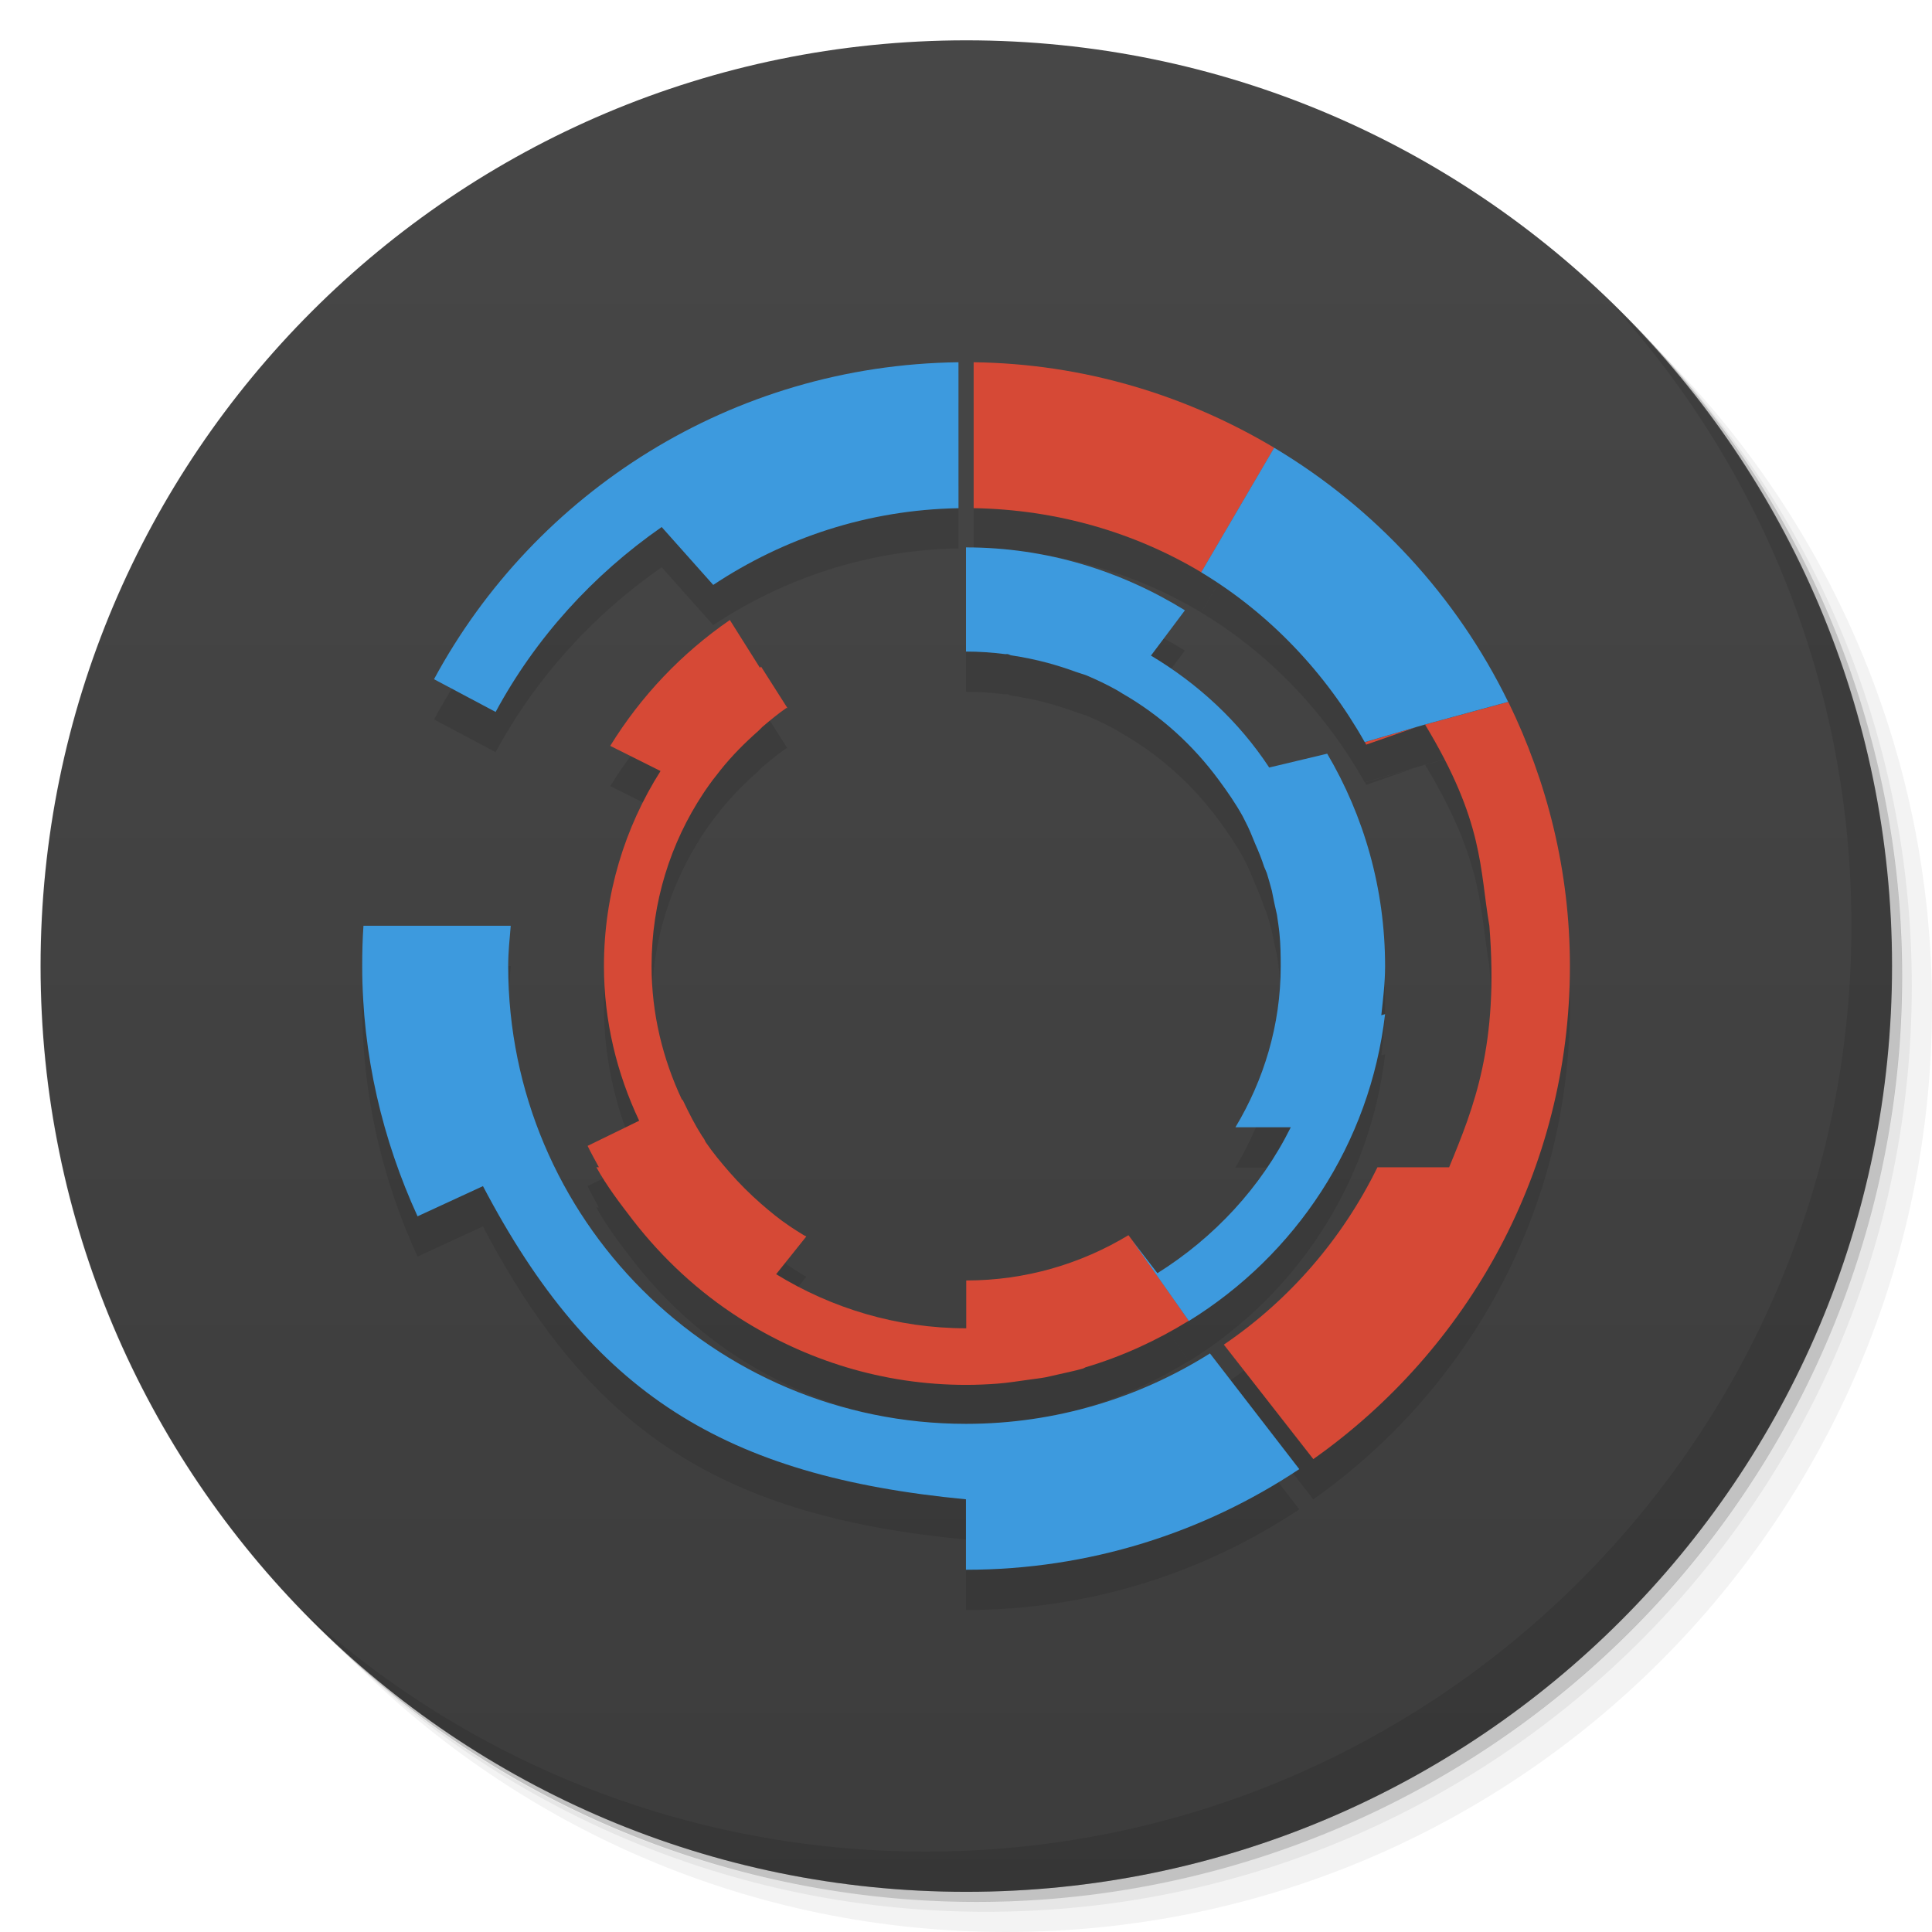 <?xml version="1.0" encoding="UTF-8" standalone="no"?>
<svg
   xmlns:dc="http://purl.org/dc/elements/1.1/"
   xmlns:cc="http://creativecommons.org/ns#"
   xmlns:rdf="http://www.w3.org/1999/02/22-rdf-syntax-ns#"
   xmlns:svg="http://www.w3.org/2000/svg"
   xmlns="http://www.w3.org/2000/svg"
   xmlns:sodipodi="http://sodipodi.sourceforge.net/DTD/sodipodi-0.dtd"
   xmlns:inkscape="http://www.inkscape.org/namespaces/inkscape"
   viewBox="0 0 48 48"
   id="svg2"
   version="1.1"
   inkscape:version="0.48.4 r9939"
   width="100%"
   height="100%"
   sodipodi:docname="steam_icon_60.svg">
  <sodipodi:namedview
     pagecolor="#ffffff"
     bordercolor="#666666"
     borderopacity="1"
     objecttolerance="10"
     gridtolerance="10"
     guidetolerance="10"
     inkscape:pageopacity="0"
     inkscape:pageshadow="2"
     inkscape:window-width="640"
     inkscape:window-height="480"
     id="namedview85"
     showgrid="false"
     inkscape:zoom="4.9166667"
     inkscape:cx="24"
     inkscape:cy="22.372881"
     inkscape:window-x="133"
     inkscape:window-y="130"
     inkscape:window-maximized="0"
     inkscape:current-layer="svg2" />
  <defs
     id="defs4">
    <linearGradient
       id="1"
       gradientUnits="userSpaceOnUse"
       y1="15"
       x2="0"
       y2="11"
       gradientTransform="matrix(15.333,0,0,11.5,415,-125.5)">
      <stop
         id="stop7" />
      <stop
         offset="1"
         stop-opacity="0"
         id="stop9" />
    </linearGradient>
    <clipPath
       id="clipPath-882816423">
      <g
         transform="translate(0,-1004.362)"
         id="g12">
        <path
           d="m -24 13 c 0 1.105 -0.672 2 -1.5 2 -0.828 0 -1.5 -0.895 -1.5 -2 0 -1.105 0.672 -2 1.5 -2 0.828 0 1.5 0.895 1.5 2 z"
           transform="matrix(15.333,0,0,11.5,415,878.862)"
           fill="#1890d0"
           id="path14" />
      </g>
    </clipPath>
    <clipPath
       id="clipPath-896993178">
      <g
         transform="translate(0,-1004.362)"
         id="g17">
        <path
           d="m -24 13 c 0 1.105 -0.672 2 -1.5 2 -0.828 0 -1.5 -0.895 -1.5 -2 0 -1.105 0.672 -2 1.5 -2 0.828 0 1.5 0.895 1.5 2 z"
           transform="matrix(15.333,0,0,11.5,415,878.862)"
           fill="#1890d0"
           id="path19" />
      </g>
    </clipPath>
    <linearGradient
       id="1-0"
       gradientUnits="userSpaceOnUse"
       y1="15"
       x2="0"
       y2="11"
       gradientTransform="matrix(15.333,0,0,11.5,415,-125.5)">
      <stop
         id="stop7-8" />
      <stop
         offset="1"
         stop-opacity="0"
         id="stop9-2" />
    </linearGradient>
  </defs>
  <g
     transform="translate(9.9999992e-7,0.002)"
     id="g21">
    <g
       transform="translate(0,-1004.362)"
       id="g23">
      <path
         style="opacity:0.05"
         inkscape:connector-curvature="0"
         d="m 25,1006.36 c -12.703,0 -23,10.298 -23,23 0,6.367 2.601,12.12 6.781,16.281 4.085,3.712 9.514,5.969 15.469,5.969 12.703,0 23,-10.297 23,-23 0,-5.954 -2.256,-11.384 -5.969,-15.469 -4.165,-4.181 -9.914,-6.781 -16.281,-6.781 z m 16.281,6.781 c 3.854,4.113 6.219,9.637 6.219,15.719 0,12.703 -10.297,23 -23,23 -6.081,0 -11.606,-2.364 -15.719,-6.219 4.16,4.144 9.883,6.719 16.219,6.719 12.703,0 23,-10.297 23,-23 0,-6.335 -2.575,-12.06 -6.719,-16.219 z"
         id="path25" />
      <path
         style="opacity:0.1"
         inkscape:connector-curvature="0"
         d="m 41.28,1013.14 c 3.712,4.085 5.969,9.514 5.969,15.469 0,12.703 -10.297,23 -23,23 -5.954,0 -11.384,-2.256 -15.469,-5.969 4.113,3.854 9.637,6.219 15.719,6.219 12.703,0 23,-10.297 23,-23 0,-6.081 -2.364,-11.606 -6.219,-15.719 z"
         id="path27" />
      <path
         style="opacity:0.2"
         inkscape:connector-curvature="0"
         transform="matrix(15.333,0,0,11.5,415.25,879.112)"
         d="m -24,13 a 1.5,2 0 1 1 -3,0 1.5,2 0 1 1 3,0 z"
         id="path29" />
    </g>
  </g>
  <g
     transform="translate(9.9999992e-7,0.002)"
     id="g31">
    <g
       transform="translate(0,-1004.362)"
       id="g33">
      <path
         style="fill:#474747"
         inkscape:connector-curvature="0"
         d="m -24,13 c 0,1.105 -0.672,2 -1.5,2 -0.828,0 -1.5,-0.895 -1.5,-2 0,-1.105 0.672,-2 1.5,-2 0.828,0 1.5,0.895 1.5,2 z"
         transform="matrix(15.333,0,0,11.5,415,878.862)"
         id="path35" />
    </g>
  </g>
  <g
     transform="translate(9.9999992e-7,0.002)"
     id="g37-2">
    <path
       style="opacity:0.15;fill:url(#1-0)"
       inkscape:connector-curvature="0"
       d="M 47,24 C 47,36.703 36.703,47 24,47 11.297,47 1,36.703 1,24 1,11.297 11.297,1 24,1 36.703,1 47,11.297 47,24 z"
       id="path39" />
  </g>
  <g
     transform="translate(9.9999992e-7,0.002)"
     id="g61">
    <path
       style="opacity:0.1"
       inkscape:connector-curvature="0"
       d="m 40.03,7.531 c 3.712,4.084 5.969,9.514 5.969,15.469 0,12.703 -10.297,23 -23,23 C 17.045,46 11.615,43.744 7.53,40.031 11.708,44.322 17.54,47 23.999,47 c 12.703,0 23,-10.298 23,-23 0,-6.462 -2.677,-12.291 -6.969,-16.469 z"
       id="path63" />
  </g>
  <g
     id="g37" />
  <g
     id="g41">
    <g
       clip-path="url(#clipPath-882816423)"
       id="g43">
      <g
         transform="translate(0,1)"
         id="g45">
        <g
           opacity="0.1"
           id="g47">
          <g
             id="g49">
            <path
               d="m 24.19 9 l 0 3.625 c 2.063 0.035 4 0.602 5.656 1.594 l 1.813 -3.094 c -2.195 -1.309 -4.738 -2.09 -7.469 -2.125 m 9.25 3.375 c 0.281 0.227 0.547 0.473 0.813 0.719 c -0.266 -0.25 -0.531 -0.488 -0.813 -0.719 m 1.875 1.813 c 0.137 0.164 0.273 0.332 0.406 0.5 c -0.137 -0.168 -0.266 -0.336 -0.406 -0.5 m 2.156 3.25 l -2.066 0.563 c 1.469 2.43 1.352 3.57 1.598 5 c 0.238 2.953 -0.375 4.488 -1 6 l -1.781 0 c -0.871 1.777 -2.188 3.301 -3.816 4.406 l 2.223 2.844 c 3.844 -2.715 6.375 -7.184 6.375 -12.25 c 0 -2.355 -0.563 -4.578 -1.531 -6.563 m -2.281 0.625 l -1.281 0.375 c 0.012 0.02 0.02 0.043 0.031 0.063 m 1.25 -0.438"
               fill="#000"
               stroke="none"
               fill-rule="nonzero"
               fill-opacity="1"
               id="path51" />
            <path
               d="m 18.13 15.406 c -1.195 0.824 -2.203 1.883 -2.969 3.125 l 1.25 0.625 c -0.887 1.398 -1.406 3.063 -1.406 4.844 c 0 1.379 0.324 2.676 0.875 3.844 l -1.281 0.625 c 0.086 0.18 0.188 0.359 0.281 0.531 l -0.063 0 c 0.258 0.469 0.582 0.891 0.906 1.313 c 0.742 0.957 1.633 1.785 2.656 2.438 c 1.625 1.035 3.543 1.656 5.625 1.656 c 0.262 0 0.523 -0.012 0.781 -0.031 c 0.254 -0.02 0.5 -0.059 0.75 -0.094 c 0.148 -0.023 0.289 -0.035 0.438 -0.063 c 0.094 -0.02 0.188 -0.043 0.281 -0.063 c 0.219 -0.051 0.441 -0.094 0.656 -0.156 c 0.023 -0.008 0.039 -0.023 0.063 -0.031 c 0.91 -0.27 1.773 -0.668 2.563 -1.156 l -1.406 -2 l -0.094 -0.125 c -1.176 0.711 -2.555 1.125 -4.03 1.125 l 0 1.188 c -1.73 0 -3.348 -0.5 -4.723 -1.344 l 0.75 -0.938 c -0.02 -0.012 -0.043 -0.02 -0.063 -0.031 c -0.113 -0.07 -0.23 -0.141 -0.344 -0.219 c -0.258 -0.172 -0.484 -0.359 -0.719 -0.563 c -0.273 -0.238 -0.543 -0.508 -0.781 -0.781 c -0.211 -0.242 -0.41 -0.48 -0.594 -0.75 c -0.012 -0.02 -0.02 -0.043 -0.031 -0.063 c -0.02 -0.031 -0.039 -0.063 -0.063 -0.094 c -0.176 -0.277 -0.328 -0.578 -0.469 -0.875 c -0.004 -0.016 -0.023 -0.02 -0.031 -0.031 c -0.473 -1.012 -0.75 -2.125 -0.75 -3.313 c 0 -1.586 0.473 -3.059 1.281 -4.281 c 0.02 -0.031 0.043 -0.063 0.063 -0.094 c 0.117 -0.172 0.246 -0.34 0.375 -0.5 c 0.281 -0.352 0.602 -0.672 0.938 -0.969 c 0.035 -0.031 0.063 -0.066 0.094 -0.094 c 0.191 -0.164 0.391 -0.328 0.594 -0.469 c 0.008 -0.008 0.027 0.004 0.031 0 l -0.656 -1.031 c -0.012 0.008 -0.016 0.023 -0.027 0.031 l -0.75 -1.191 m 16.277 9.785 c -0.047 0.402 -0.125 0.801 -0.219 1.188 c 0.094 -0.391 0.172 -0.781 0.219 -1.188 m -0.219 1.188 c -0.074 0.32 -0.145 0.629 -0.25 0.938 c 0.102 -0.301 0.176 -0.625 0.25 -0.938 m -1.375 3.219 c -0.211 0.324 -0.441 0.641 -0.688 0.938 c 0.246 -0.301 0.477 -0.609 0.688 -0.938 m -0.688 0.938 c -0.367 0.449 -0.75 0.871 -1.188 1.25 c 0.434 -0.379 0.824 -0.805 1.188 -1.25 m 0 0"
               fill="#000"
               stroke="none"
               fill-rule="nonzero"
               fill-opacity="1"
               id="path53" />
            <path
               d="m 31.656 11.125 l -1.813 3.094 c 1.695 1.02 3.09 2.492 4.063 4.219 l 1.281 -0.375 l 0.219 -0.063 l 2.063 -0.563 c -1.285 -2.629 -3.313 -4.82 -5.813 -6.313 m 0 0"
               fill="#000"
               stroke="none"
               fill-rule="nonzero"
               fill-opacity="1"
               id="path55" />
            <path
               d="m 23.813 9 c -5.629 0.07 -10.523 3.23 -13.03 7.875 l 1.531 0.813 c 0.992 -1.84 2.418 -3.406 4.125 -4.594 l 1.281 1.438 c 1.754 -1.164 3.836 -1.867 6.094 -1.906 m 0 -3.625"
               fill="#000"
               stroke="none"
               fill-rule="nonzero"
               fill-opacity="1"
               id="path57" />
            <path
               d="m 9.03 23 c -0.023 0.332 -0.031 0.66 -0.031 1 c 0 2.219 0.508 4.324 1.375 6.219 l 1.625 -0.75 c 2.707 5.16 6 7.207 12 7.781 l 0 1.75 c 3.066 0 5.906 -0.922 8.281 -2.5 l -2.219 -2.875 c -1.754 1.105 -3.836 1.75 -6.06 1.75 c -6.285 0 -11.375 -5.09 -11.375 -11.375 c 0 -0.34 0.035 -0.668 0.063 -1 m -3.656 0"
               fill="#000"
               stroke="none"
               fill-rule="nonzero"
               fill-opacity="1"
               id="path59" />
            <path
               d="m 24 13.594 l 0 2.594 c 0.332 0 0.648 0.023 0.969 0.063 c 0.02 0.004 0.043 -0.004 0.063 0 c 0.035 0.004 0.063 0.027 0.094 0.031 c 0.309 0.047 0.613 0.109 0.906 0.188 c 0.23 0.063 0.465 0.137 0.688 0.219 c 0.094 0.035 0.191 0.059 0.281 0.094 c 0.246 0.105 0.488 0.219 0.719 0.348 c 0.055 0.027 0.105 0.063 0.156 0.094 c 0.949 0.543 1.762 1.281 2.406 2.156 c 0.211 0.285 0.422 0.59 0.594 0.902 c 0.023 0.043 0.043 0.086 0.063 0.125 c 0.098 0.184 0.172 0.375 0.25 0.566 c 0.082 0.184 0.156 0.367 0.219 0.563 c 0.02 0.051 0.047 0.102 0.066 0.156 c 0.043 0.141 0.086 0.289 0.125 0.438 c 0.023 0.102 0.039 0.207 0.063 0.313 c 0.02 0.098 0.043 0.184 0.063 0.281 c 0.023 0.16 0.047 0.305 0.063 0.469 c 0.027 0.262 0.031 0.543 0.031 0.813 c 0 1.465 -0.422 2.828 -1.125 4 l 1.375 0 c -0.742 1.496 -1.906 2.742 -3.313 3.625 l -0.625 -0.813 l 1.406 2 c 2.648 -1.637 4.5 -4.398 4.875 -7.625 c -0.027 0.016 -0.066 0.016 -0.094 0.031 c 0.043 -0.398 0.094 -0.809 0.094 -1.219 c 0 -1.934 -0.527 -3.734 -1.438 -5.281 l -1.441 0.344 c -0.746 -1.137 -1.766 -2.082 -2.938 -2.781 l 0.844 -1.125 c -1.582 -0.977 -3.434 -1.563 -5.438 -1.563 m 0 -0.004"
               fill="#000"
               stroke="none"
               fill-rule="nonzero"
               fill-opacity="1"
               id="path61" />
          </g>
        </g>
      </g>
    </g>
  </g>
  <g
     id="g63">
    <g
       clip-path="url(#clipPath-896993178)"
       id="g65">
      <g
         id="g67">
        <path
           d="m 24.19 9 l 0 3.625 c 2.063 0.035 4 0.602 5.656 1.594 l 1.813 -3.094 c -2.195 -1.309 -4.738 -2.09 -7.469 -2.125 m 9.25 3.375 c 0.281 0.227 0.547 0.473 0.813 0.719 c -0.266 -0.25 -0.531 -0.488 -0.813 -0.719 m 1.875 1.813 c 0.137 0.164 0.273 0.332 0.406 0.5 c -0.137 -0.168 -0.266 -0.336 -0.406 -0.5 m 2.156 3.25 l -2.066 0.563 c 1.469 2.43 1.352 3.57 1.598 5 c 0.238 2.953 -0.375 4.488 -1 6 l -1.781 0 c -0.871 1.777 -2.188 3.301 -3.816 4.406 l 2.223 2.844 c 3.844 -2.715 6.375 -7.184 6.375 -12.25 c 0 -2.355 -0.563 -4.578 -1.531 -6.563 m -2.281 0.625 l -1.281 0.375 c 0.012 0.02 0.02 0.043 0.031 0.063 m 1.25 -0.438"
           fill="#d64936"
           stroke="none"
           fill-rule="nonzero"
           fill-opacity="1"
           id="path69" />
        <path
           d="m 18.13 15.406 c -1.195 0.824 -2.203 1.883 -2.969 3.125 l 1.25 0.625 c -0.887 1.398 -1.406 3.063 -1.406 4.844 c 0 1.379 0.324 2.676 0.875 3.844 l -1.281 0.625 c 0.086 0.18 0.188 0.359 0.281 0.531 l -0.063 0 c 0.258 0.469 0.582 0.891 0.906 1.313 c 0.742 0.957 1.633 1.785 2.656 2.438 c 1.625 1.035 3.543 1.656 5.625 1.656 c 0.262 0 0.523 -0.012 0.781 -0.031 c 0.254 -0.02 0.5 -0.059 0.75 -0.094 c 0.148 -0.023 0.289 -0.035 0.438 -0.063 c 0.094 -0.02 0.188 -0.043 0.281 -0.063 c 0.219 -0.051 0.441 -0.094 0.656 -0.156 c 0.023 -0.008 0.039 -0.023 0.063 -0.031 c 0.91 -0.27 1.773 -0.668 2.563 -1.156 l -1.406 -2 l -0.094 -0.125 c -1.176 0.711 -2.555 1.125 -4.03 1.125 l 0 1.188 c -1.73 0 -3.348 -0.5 -4.723 -1.344 l 0.75 -0.938 c -0.02 -0.012 -0.043 -0.02 -0.063 -0.031 c -0.113 -0.07 -0.23 -0.141 -0.344 -0.219 c -0.258 -0.172 -0.484 -0.359 -0.719 -0.563 c -0.273 -0.238 -0.543 -0.508 -0.781 -0.781 c -0.211 -0.242 -0.41 -0.48 -0.594 -0.75 c -0.012 -0.02 -0.02 -0.043 -0.031 -0.063 c -0.02 -0.031 -0.039 -0.063 -0.063 -0.094 c -0.176 -0.277 -0.328 -0.578 -0.469 -0.875 c -0.004 -0.016 -0.023 -0.02 -0.031 -0.031 c -0.473 -1.012 -0.75 -2.125 -0.75 -3.313 c 0 -1.586 0.473 -3.059 1.281 -4.281 c 0.02 -0.031 0.043 -0.063 0.063 -0.094 c 0.117 -0.172 0.246 -0.34 0.375 -0.5 c 0.281 -0.352 0.602 -0.672 0.938 -0.969 c 0.035 -0.031 0.063 -0.066 0.094 -0.094 c 0.191 -0.164 0.391 -0.328 0.594 -0.469 c 0.008 -0.008 0.027 0.004 0.031 0 l -0.656 -1.031 c -0.012 0.008 -0.016 0.023 -0.027 0.031 l -0.75 -1.191 m 16.277 9.785 c -0.047 0.402 -0.125 0.801 -0.219 1.188 c 0.094 -0.391 0.172 -0.781 0.219 -1.188 m -0.219 1.188 c -0.074 0.32 -0.145 0.629 -0.25 0.938 c 0.102 -0.301 0.176 -0.625 0.25 -0.938 m -1.375 3.219 c -0.211 0.324 -0.441 0.641 -0.688 0.938 c 0.246 -0.301 0.477 -0.609 0.688 -0.938 m -0.688 0.938 c -0.367 0.449 -0.75 0.871 -1.188 1.25 c 0.434 -0.379 0.824 -0.805 1.188 -1.25 m 0 0"
           fill="#d64936"
           stroke="none"
           fill-rule="nonzero"
           fill-opacity="1"
           id="path71" />
        <path
           d="m 31.656 11.125 l -1.813 3.094 c 1.695 1.02 3.09 2.492 4.063 4.219 l 1.281 -0.375 l 0.219 -0.063 l 2.063 -0.563 c -1.285 -2.629 -3.313 -4.82 -5.813 -6.313 m 0 0"
           fill="#3d9ade"
           stroke="none"
           fill-rule="nonzero"
           fill-opacity="1"
           id="path73" />
        <path
           d="m 23.813 9 c -5.629 0.07 -10.523 3.23 -13.03 7.875 l 1.531 0.813 c 0.992 -1.84 2.418 -3.406 4.125 -4.594 l 1.281 1.438 c 1.754 -1.164 3.836 -1.867 6.094 -1.906 m 0 -3.625"
           fill="#3d9ade"
           stroke="none"
           fill-rule="nonzero"
           fill-opacity="1"
           id="path75" />
        <path
           d="m 9.03 23 c -0.023 0.332 -0.031 0.66 -0.031 1 c 0 2.219 0.508 4.324 1.375 6.219 l 1.625 -0.75 c 2.707 5.16 6 7.207 12 7.781 l 0 1.75 c 3.066 0 5.906 -0.922 8.281 -2.5 l -2.219 -2.875 c -1.754 1.105 -3.836 1.75 -6.06 1.75 c -6.285 0 -11.375 -5.09 -11.375 -11.375 c 0 -0.34 0.035 -0.668 0.063 -1 m -3.656 0"
           fill="#3d9ade"
           stroke="none"
           fill-rule="nonzero"
           fill-opacity="1"
           id="path77" />
        <path
           d="m 24 13.594 l 0 2.594 c 0.332 0 0.648 0.023 0.969 0.063 c 0.02 0.004 0.043 -0.004 0.063 0 c 0.035 0.004 0.063 0.027 0.094 0.031 c 0.309 0.047 0.613 0.109 0.906 0.188 c 0.23 0.063 0.465 0.137 0.688 0.219 c 0.094 0.035 0.191 0.059 0.281 0.094 c 0.246 0.105 0.488 0.219 0.719 0.348 c 0.055 0.027 0.105 0.063 0.156 0.094 c 0.949 0.543 1.762 1.281 2.406 2.156 c 0.211 0.285 0.422 0.59 0.594 0.902 c 0.023 0.043 0.043 0.086 0.063 0.125 c 0.098 0.184 0.172 0.375 0.25 0.566 c 0.082 0.184 0.156 0.367 0.219 0.563 c 0.02 0.051 0.047 0.102 0.066 0.156 c 0.043 0.141 0.086 0.289 0.125 0.438 c 0.023 0.102 0.039 0.207 0.063 0.313 c 0.02 0.098 0.043 0.184 0.063 0.281 c 0.023 0.16 0.047 0.305 0.063 0.469 c 0.027 0.262 0.031 0.543 0.031 0.813 c 0 1.465 -0.422 2.828 -1.125 4 l 1.375 0 c -0.742 1.496 -1.906 2.742 -3.313 3.625 l -0.625 -0.813 l 1.406 2 c 2.648 -1.637 4.5 -4.398 4.875 -7.625 c -0.027 0.016 -0.066 0.016 -0.094 0.031 c 0.043 -0.398 0.094 -0.809 0.094 -1.219 c 0 -1.934 -0.527 -3.734 -1.438 -5.281 l -1.441 0.344 c -0.746 -1.137 -1.766 -2.082 -2.938 -2.781 l 0.844 -1.125 c -1.582 -0.977 -3.434 -1.563 -5.438 -1.563 m 0 -0.004"
           fill="#3d9ade"
           stroke="none"
           fill-rule="nonzero"
           fill-opacity="1"
           id="path79" />
      </g>
    </g>
  </g>
</svg>
